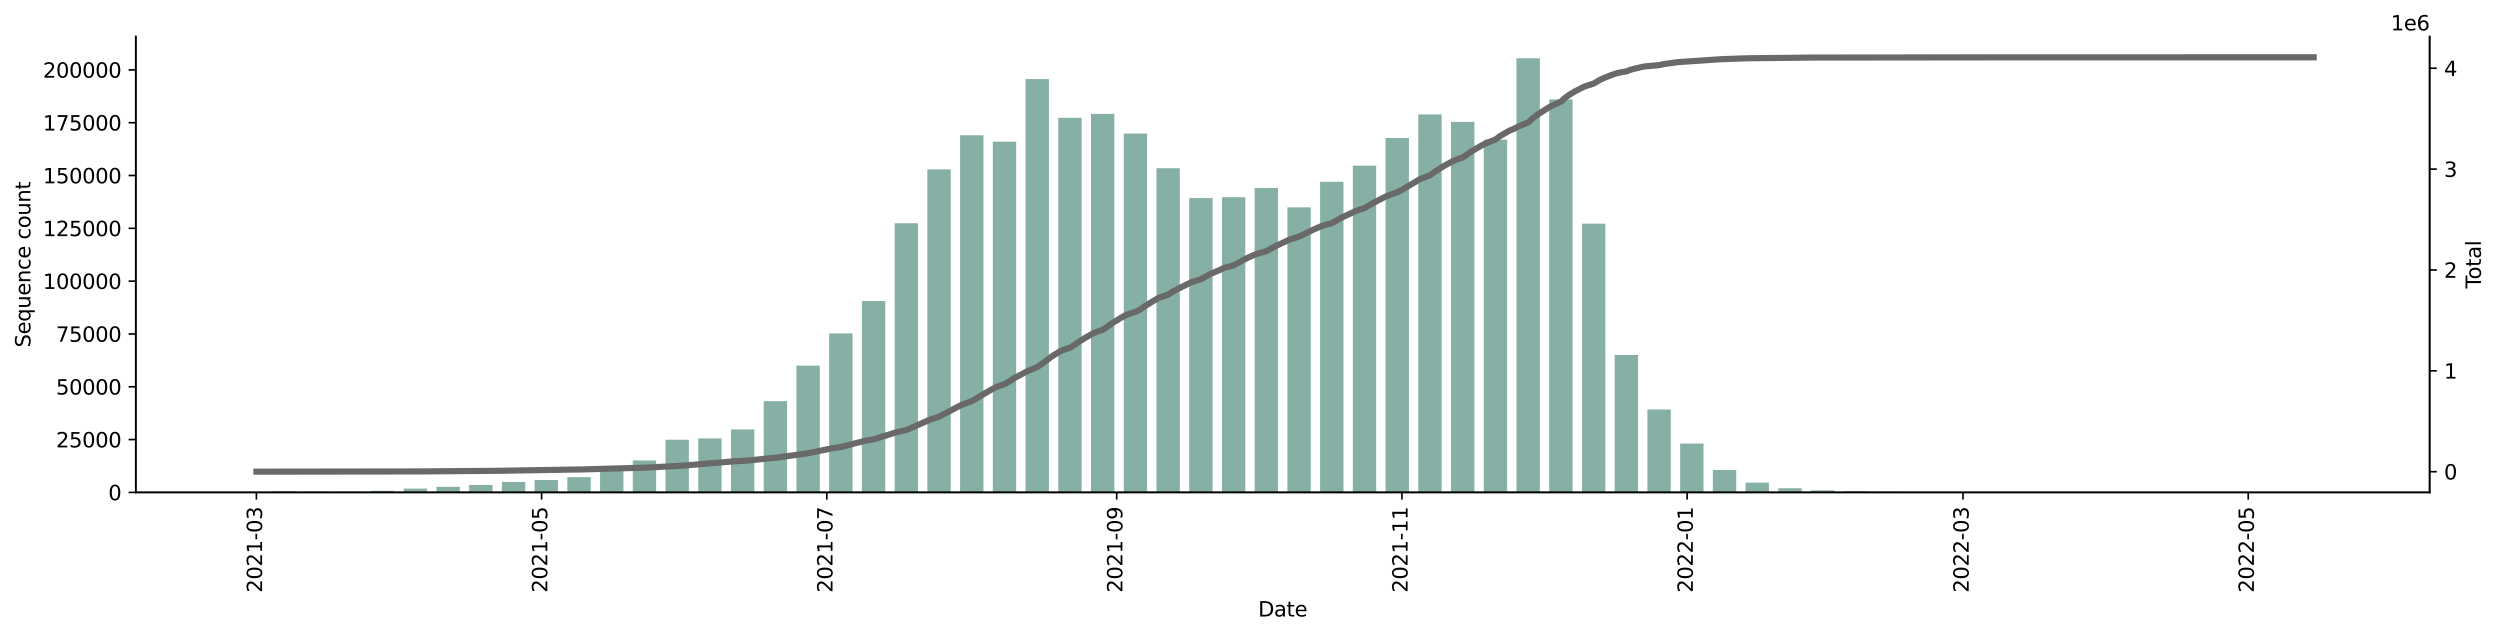 <?xml version="1.0" encoding="utf-8" standalone="no"?>
<!DOCTYPE svg PUBLIC "-//W3C//DTD SVG 1.1//EN"
  "http://www.w3.org/Graphics/SVG/1.1/DTD/svg11.dtd">
<svg xmlns:xlink="http://www.w3.org/1999/xlink" width="1216.294pt" height="309.219pt" viewBox="0 0 1216.294 309.219" xmlns="http://www.w3.org/2000/svg" version="1.1">
 <defs>
  <style type="text/css">*{stroke-linejoin: round; stroke-linecap: butt}</style>
 </defs>
 <g id="figure_1">
  <g id="patch_1">
   <path d="M 0 309.219 
L 1216.294 309.219 
L 1216.294 0 
L 0 0 
z
" style="fill: #ffffff"/>
  </g>
  <g id="axes_1">
   <g id="patch_2">
    <path d="M 66.053 239.558 
L 1182.053 239.558 
L 1182.053 17.798 
L 66.053 17.798 
z
" style="fill: #ffffff"/>
   </g>
   <g id="patch_3">
    <path d="M 116.78 239.558 
L 128.154 239.558 
L 128.154 239.425 
L 116.78 239.425 
z
" clip-path="url(#pe03a4fe465)" style="fill: #86b0a6"/>
   </g>
   <g id="patch_4">
    <path d="M 132.704 239.558 
L 144.078 239.558 
L 144.078 239.026 
L 132.704 239.026 
z
" clip-path="url(#pe03a4fe465)" style="fill: #86b0a6"/>
   </g>
   <g id="patch_5">
    <path d="M 148.627 239.558 
L 160.001 239.558 
L 160.001 239.202 
L 148.627 239.202 
z
" clip-path="url(#pe03a4fe465)" style="fill: #86b0a6"/>
   </g>
   <g id="patch_6">
    <path d="M 164.55 239.558 
L 175.924 239.558 
L 175.924 239.238 
L 164.55 239.238 
z
" clip-path="url(#pe03a4fe465)" style="fill: #86b0a6"/>
   </g>
   <g id="patch_7">
    <path d="M 180.474 239.558 
L 191.848 239.558 
L 191.848 238.771 
L 180.474 238.771 
z
" clip-path="url(#pe03a4fe465)" style="fill: #86b0a6"/>
   </g>
   <g id="patch_8">
    <path d="M 196.397 239.558 
L 207.771 239.558 
L 207.771 237.717 
L 196.397 237.717 
z
" clip-path="url(#pe03a4fe465)" style="fill: #86b0a6"/>
   </g>
   <g id="patch_9">
    <path d="M 212.321 239.558 
L 223.694 239.558 
L 223.694 236.852 
L 212.321 236.852 
z
" clip-path="url(#pe03a4fe465)" style="fill: #86b0a6"/>
   </g>
   <g id="patch_10">
    <path d="M 228.244 239.558 
L 239.618 239.558 
L 239.618 235.931 
L 228.244 235.931 
z
" clip-path="url(#pe03a4fe465)" style="fill: #86b0a6"/>
   </g>
   <g id="patch_11">
    <path d="M 244.167 239.558 
L 255.541 239.558 
L 255.541 234.457 
L 244.167 234.457 
z
" clip-path="url(#pe03a4fe465)" style="fill: #86b0a6"/>
   </g>
   <g id="patch_12">
    <path d="M 260.091 239.558 
L 271.464 239.558 
L 271.464 233.525 
L 260.091 233.525 
z
" clip-path="url(#pe03a4fe465)" style="fill: #86b0a6"/>
   </g>
   <g id="patch_13">
    <path d="M 276.014 239.558 
L 287.388 239.558 
L 287.388 232.12 
L 276.014 232.12 
z
" clip-path="url(#pe03a4fe465)" style="fill: #86b0a6"/>
   </g>
   <g id="patch_14">
    <path d="M 291.937 239.558 
L 303.311 239.558 
L 303.311 228.786 
L 291.937 228.786 
z
" clip-path="url(#pe03a4fe465)" style="fill: #86b0a6"/>
   </g>
   <g id="patch_15">
    <path d="M 307.861 239.558 
L 319.235 239.558 
L 319.235 223.988 
L 307.861 223.988 
z
" clip-path="url(#pe03a4fe465)" style="fill: #86b0a6"/>
   </g>
   <g id="patch_16">
    <path d="M 323.784 239.558 
L 335.158 239.558 
L 335.158 213.931 
L 323.784 213.931 
z
" clip-path="url(#pe03a4fe465)" style="fill: #86b0a6"/>
   </g>
   <g id="patch_17">
    <path d="M 339.707 239.558 
L 351.081 239.558 
L 351.081 213.296 
L 339.707 213.296 
z
" clip-path="url(#pe03a4fe465)" style="fill: #86b0a6"/>
   </g>
   <g id="patch_18">
    <path d="M 355.631 239.558 
L 367.005 239.558 
L 367.005 208.938 
L 355.631 208.938 
z
" clip-path="url(#pe03a4fe465)" style="fill: #86b0a6"/>
   </g>
   <g id="patch_19">
    <path d="M 371.554 239.558 
L 382.928 239.558 
L 382.928 195.15 
L 371.554 195.15 
z
" clip-path="url(#pe03a4fe465)" style="fill: #86b0a6"/>
   </g>
   <g id="patch_20">
    <path d="M 387.478 239.558 
L 398.851 239.558 
L 398.851 177.897 
L 387.478 177.897 
z
" clip-path="url(#pe03a4fe465)" style="fill: #86b0a6"/>
   </g>
   <g id="patch_21">
    <path d="M 403.401 239.558 
L 414.775 239.558 
L 414.775 162.204 
L 403.401 162.204 
z
" clip-path="url(#pe03a4fe465)" style="fill: #86b0a6"/>
   </g>
   <g id="patch_22">
    <path d="M 419.324 239.558 
L 430.698 239.558 
L 430.698 146.483 
L 419.324 146.483 
z
" clip-path="url(#pe03a4fe465)" style="fill: #86b0a6"/>
   </g>
   <g id="patch_23">
    <path d="M 435.248 239.558 
L 446.621 239.558 
L 446.621 108.613 
L 435.248 108.613 
z
" clip-path="url(#pe03a4fe465)" style="fill: #86b0a6"/>
   </g>
   <g id="patch_24">
    <path d="M 451.171 239.558 
L 462.545 239.558 
L 462.545 82.418 
L 451.171 82.418 
z
" clip-path="url(#pe03a4fe465)" style="fill: #86b0a6"/>
   </g>
   <g id="patch_25">
    <path d="M 467.094 239.558 
L 478.468 239.558 
L 478.468 65.814 
L 467.094 65.814 
z
" clip-path="url(#pe03a4fe465)" style="fill: #86b0a6"/>
   </g>
   <g id="patch_26">
    <path d="M 483.018 239.558 
L 494.391 239.558 
L 494.391 68.938 
L 483.018 68.938 
z
" clip-path="url(#pe03a4fe465)" style="fill: #86b0a6"/>
   </g>
   <g id="patch_27">
    <path d="M 498.941 239.558 
L 510.315 239.558 
L 510.315 38.48 
L 498.941 38.48 
z
" clip-path="url(#pe03a4fe465)" style="fill: #86b0a6"/>
   </g>
   <g id="patch_28">
    <path d="M 514.864 239.558 
L 526.238 239.558 
L 526.238 57.302 
L 514.864 57.302 
z
" clip-path="url(#pe03a4fe465)" style="fill: #86b0a6"/>
   </g>
   <g id="patch_29">
    <path d="M 530.788 239.558 
L 542.162 239.558 
L 542.162 55.389 
L 530.788 55.389 
z
" clip-path="url(#pe03a4fe465)" style="fill: #86b0a6"/>
   </g>
   <g id="patch_30">
    <path d="M 546.711 239.558 
L 558.085 239.558 
L 558.085 64.953 
L 546.711 64.953 
z
" clip-path="url(#pe03a4fe465)" style="fill: #86b0a6"/>
   </g>
   <g id="patch_31">
    <path d="M 562.634 239.558 
L 574.008 239.558 
L 574.008 81.823 
L 562.634 81.823 
z
" clip-path="url(#pe03a4fe465)" style="fill: #86b0a6"/>
   </g>
   <g id="patch_32">
    <path d="M 578.558 239.558 
L 589.932 239.558 
L 589.932 96.366 
L 578.558 96.366 
z
" clip-path="url(#pe03a4fe465)" style="fill: #86b0a6"/>
   </g>
   <g id="patch_33">
    <path d="M 594.481 239.558 
L 605.855 239.558 
L 605.855 95.943 
L 594.481 95.943 
z
" clip-path="url(#pe03a4fe465)" style="fill: #86b0a6"/>
   </g>
   <g id="patch_34">
    <path d="M 610.405 239.558 
L 621.778 239.558 
L 621.778 91.453 
L 610.405 91.453 
z
" clip-path="url(#pe03a4fe465)" style="fill: #86b0a6"/>
   </g>
   <g id="patch_35">
    <path d="M 626.328 239.558 
L 637.702 239.558 
L 637.702 100.869 
L 626.328 100.869 
z
" clip-path="url(#pe03a4fe465)" style="fill: #86b0a6"/>
   </g>
   <g id="patch_36">
    <path d="M 642.251 239.558 
L 653.625 239.558 
L 653.625 88.45 
L 642.251 88.45 
z
" clip-path="url(#pe03a4fe465)" style="fill: #86b0a6"/>
   </g>
   <g id="patch_37">
    <path d="M 658.175 239.558 
L 669.548 239.558 
L 669.548 80.612 
L 658.175 80.612 
z
" clip-path="url(#pe03a4fe465)" style="fill: #86b0a6"/>
   </g>
   <g id="patch_38">
    <path d="M 674.098 239.558 
L 685.472 239.558 
L 685.472 67.126 
L 674.098 67.126 
z
" clip-path="url(#pe03a4fe465)" style="fill: #86b0a6"/>
   </g>
   <g id="patch_39">
    <path d="M 690.021 239.558 
L 701.395 239.558 
L 701.395 55.656 
L 690.021 55.656 
z
" clip-path="url(#pe03a4fe465)" style="fill: #86b0a6"/>
   </g>
   <g id="patch_40">
    <path d="M 705.945 239.558 
L 717.319 239.558 
L 717.319 59.298 
L 705.945 59.298 
z
" clip-path="url(#pe03a4fe465)" style="fill: #86b0a6"/>
   </g>
   <g id="patch_41">
    <path d="M 721.868 239.558 
L 733.242 239.558 
L 733.242 67.933 
L 721.868 67.933 
z
" clip-path="url(#pe03a4fe465)" style="fill: #86b0a6"/>
   </g>
   <g id="patch_42">
    <path d="M 737.791 239.558 
L 749.165 239.558 
L 749.165 28.358 
L 737.791 28.358 
z
" clip-path="url(#pe03a4fe465)" style="fill: #86b0a6"/>
   </g>
   <g id="patch_43">
    <path d="M 753.715 239.558 
L 765.089 239.558 
L 765.089 48.397 
L 753.715 48.397 
z
" clip-path="url(#pe03a4fe465)" style="fill: #86b0a6"/>
   </g>
   <g id="patch_44">
    <path d="M 769.638 239.558 
L 781.012 239.558 
L 781.012 108.805 
L 769.638 108.805 
z
" clip-path="url(#pe03a4fe465)" style="fill: #86b0a6"/>
   </g>
   <g id="patch_45">
    <path d="M 785.561 239.558 
L 796.935 239.558 
L 796.935 172.682 
L 785.561 172.682 
z
" clip-path="url(#pe03a4fe465)" style="fill: #86b0a6"/>
   </g>
   <g id="patch_46">
    <path d="M 801.485 239.558 
L 812.859 239.558 
L 812.859 199.197 
L 801.485 199.197 
z
" clip-path="url(#pe03a4fe465)" style="fill: #86b0a6"/>
   </g>
   <g id="patch_47">
    <path d="M 817.408 239.558 
L 828.782 239.558 
L 828.782 215.779 
L 817.408 215.779 
z
" clip-path="url(#pe03a4fe465)" style="fill: #86b0a6"/>
   </g>
   <g id="patch_48">
    <path d="M 833.332 239.558 
L 844.705 239.558 
L 844.705 228.628 
L 833.332 228.628 
z
" clip-path="url(#pe03a4fe465)" style="fill: #86b0a6"/>
   </g>
   <g id="patch_49">
    <path d="M 849.255 239.558 
L 860.629 239.558 
L 860.629 234.842 
L 849.255 234.842 
z
" clip-path="url(#pe03a4fe465)" style="fill: #86b0a6"/>
   </g>
   <g id="patch_50">
    <path d="M 865.178 239.558 
L 876.552 239.558 
L 876.552 237.528 
L 865.178 237.528 
z
" clip-path="url(#pe03a4fe465)" style="fill: #86b0a6"/>
   </g>
   <g id="patch_51">
    <path d="M 881.102 239.558 
L 892.475 239.558 
L 892.475 238.596 
L 881.102 238.596 
z
" clip-path="url(#pe03a4fe465)" style="fill: #86b0a6"/>
   </g>
   <g id="patch_52">
    <path d="M 897.025 239.558 
L 908.399 239.558 
L 908.399 239.009 
L 897.025 239.009 
z
" clip-path="url(#pe03a4fe465)" style="fill: #86b0a6"/>
   </g>
   <g id="patch_53">
    <path d="M 912.948 239.558 
L 924.322 239.558 
L 924.322 239.259 
L 912.948 239.259 
z
" clip-path="url(#pe03a4fe465)" style="fill: #86b0a6"/>
   </g>
   <g id="patch_54">
    <path d="M 928.872 239.558 
L 940.246 239.558 
L 940.246 239.368 
L 928.872 239.368 
z
" clip-path="url(#pe03a4fe465)" style="fill: #86b0a6"/>
   </g>
   <g id="patch_55">
    <path d="M 944.795 239.558 
L 956.169 239.558 
L 956.169 239.453 
L 944.795 239.453 
z
" clip-path="url(#pe03a4fe465)" style="fill: #86b0a6"/>
   </g>
   <g id="patch_56">
    <path d="M 960.718 239.558 
L 972.092 239.558 
L 972.092 239.457 
L 960.718 239.457 
z
" clip-path="url(#pe03a4fe465)" style="fill: #86b0a6"/>
   </g>
   <g id="patch_57">
    <path d="M 976.642 239.558 
L 988.016 239.558 
L 988.016 239.46 
L 976.642 239.46 
z
" clip-path="url(#pe03a4fe465)" style="fill: #86b0a6"/>
   </g>
   <g id="patch_58">
    <path d="M 992.565 239.558 
L 1003.939 239.558 
L 1003.939 239.483 
L 992.565 239.483 
z
" clip-path="url(#pe03a4fe465)" style="fill: #86b0a6"/>
   </g>
   <g id="patch_59">
    <path d="M 1008.489 239.558 
L 1019.862 239.558 
L 1019.862 239.527 
L 1008.489 239.527 
z
" clip-path="url(#pe03a4fe465)" style="fill: #86b0a6"/>
   </g>
   <g id="patch_60">
    <path d="M 1024.412 239.558 
L 1035.786 239.558 
L 1035.786 239.538 
L 1024.412 239.538 
z
" clip-path="url(#pe03a4fe465)" style="fill: #86b0a6"/>
   </g>
   <g id="patch_61">
    <path d="M 1040.335 239.558 
L 1051.709 239.558 
L 1051.709 239.54 
L 1040.335 239.54 
z
" clip-path="url(#pe03a4fe465)" style="fill: #86b0a6"/>
   </g>
   <g id="patch_62">
    <path d="M 1056.259 239.558 
L 1067.632 239.558 
L 1067.632 239.545 
L 1056.259 239.545 
z
" clip-path="url(#pe03a4fe465)" style="fill: #86b0a6"/>
   </g>
   <g id="patch_63">
    <path d="M 1072.182 239.558 
L 1083.556 239.558 
L 1083.556 239.546 
L 1072.182 239.546 
z
" clip-path="url(#pe03a4fe465)" style="fill: #86b0a6"/>
   </g>
   <g id="patch_64">
    <path d="M 1088.105 239.558 
L 1099.479 239.558 
L 1099.479 239.556 
L 1088.105 239.556 
z
" clip-path="url(#pe03a4fe465)" style="fill: #86b0a6"/>
   </g>
   <g id="patch_65">
    <path d="M 1104.029 239.558 
L 1115.402 239.558 
L 1115.402 239.557 
L 1104.029 239.557 
z
" clip-path="url(#pe03a4fe465)" style="fill: #86b0a6"/>
   </g>
   <g id="patch_66">
    <path d="M 1119.952 239.558 
L 1131.326 239.558 
L 1131.326 239.557 
L 1119.952 239.557 
z
" clip-path="url(#pe03a4fe465)" style="fill: #86b0a6"/>
   </g>
   <g id="matplotlib.axis_1">
    <g id="xtick_1">
     <g id="line2d_1">
      <defs>
       <path id="mda84214c92" d="M 0 0 
L 0 3.5 
" style="stroke: #000000; stroke-width: 0.8"/>
      </defs>
      <g>
       <use xlink:href="#mda84214c92" x="124.742" y="239.558" style="stroke: #000000; stroke-width: 0.8"/>
      </g>
     </g>
     <g id="text_1">
      <!-- 2021-03 -->
      <g transform="translate(127.501 288.341)rotate(-90)scale(0.1 -0.1)">
       <defs>
        <path id="DejaVuSans-32" d="M 1228 531 
L 3431 531 
L 3431 0 
L 469 0 
L 469 531 
Q 828 903 1448 1529 
Q 2069 2156 2228 2338 
Q 2531 2678 2651 2914 
Q 2772 3150 2772 3378 
Q 2772 3750 2511 3984 
Q 2250 4219 1831 4219 
Q 1534 4219 1204 4116 
Q 875 4013 500 3803 
L 500 4441 
Q 881 4594 1212 4672 
Q 1544 4750 1819 4750 
Q 2544 4750 2975 4387 
Q 3406 4025 3406 3419 
Q 3406 3131 3298 2873 
Q 3191 2616 2906 2266 
Q 2828 2175 2409 1742 
Q 1991 1309 1228 531 
z
" transform="scale(0.016)"/>
        <path id="DejaVuSans-30" d="M 2034 4250 
Q 1547 4250 1301 3770 
Q 1056 3291 1056 2328 
Q 1056 1369 1301 889 
Q 1547 409 2034 409 
Q 2525 409 2770 889 
Q 3016 1369 3016 2328 
Q 3016 3291 2770 3770 
Q 2525 4250 2034 4250 
z
M 2034 4750 
Q 2819 4750 3233 4129 
Q 3647 3509 3647 2328 
Q 3647 1150 3233 529 
Q 2819 -91 2034 -91 
Q 1250 -91 836 529 
Q 422 1150 422 2328 
Q 422 3509 836 4129 
Q 1250 4750 2034 4750 
z
" transform="scale(0.016)"/>
        <path id="DejaVuSans-31" d="M 794 531 
L 1825 531 
L 1825 4091 
L 703 3866 
L 703 4441 
L 1819 4666 
L 2450 4666 
L 2450 531 
L 3481 531 
L 3481 0 
L 794 0 
L 794 531 
z
" transform="scale(0.016)"/>
        <path id="DejaVuSans-2d" d="M 313 2009 
L 1997 2009 
L 1997 1497 
L 313 1497 
L 313 2009 
z
" transform="scale(0.016)"/>
        <path id="DejaVuSans-33" d="M 2597 2516 
Q 3050 2419 3304 2112 
Q 3559 1806 3559 1356 
Q 3559 666 3084 287 
Q 2609 -91 1734 -91 
Q 1441 -91 1130 -33 
Q 819 25 488 141 
L 488 750 
Q 750 597 1062 519 
Q 1375 441 1716 441 
Q 2309 441 2620 675 
Q 2931 909 2931 1356 
Q 2931 1769 2642 2001 
Q 2353 2234 1838 2234 
L 1294 2234 
L 1294 2753 
L 1863 2753 
Q 2328 2753 2575 2939 
Q 2822 3125 2822 3475 
Q 2822 3834 2567 4026 
Q 2313 4219 1838 4219 
Q 1578 4219 1281 4162 
Q 984 4106 628 3988 
L 628 4550 
Q 988 4650 1302 4700 
Q 1616 4750 1894 4750 
Q 2613 4750 3031 4423 
Q 3450 4097 3450 3541 
Q 3450 3153 3228 2886 
Q 3006 2619 2597 2516 
z
" transform="scale(0.016)"/>
       </defs>
       <use xlink:href="#DejaVuSans-32"/>
       <use xlink:href="#DejaVuSans-30" x="63.623"/>
       <use xlink:href="#DejaVuSans-32" x="127.246"/>
       <use xlink:href="#DejaVuSans-31" x="190.869"/>
       <use xlink:href="#DejaVuSans-2d" x="254.492"/>
       <use xlink:href="#DejaVuSans-30" x="290.576"/>
       <use xlink:href="#DejaVuSans-33" x="354.199"/>
      </g>
     </g>
    </g>
    <g id="xtick_2">
     <g id="line2d_2">
      <g>
       <use xlink:href="#mda84214c92" x="263.503" y="239.558" style="stroke: #000000; stroke-width: 0.8"/>
      </g>
     </g>
     <g id="text_2">
      <!-- 2021-05 -->
      <g transform="translate(266.262 288.341)rotate(-90)scale(0.1 -0.1)">
       <defs>
        <path id="DejaVuSans-35" d="M 691 4666 
L 3169 4666 
L 3169 4134 
L 1269 4134 
L 1269 2991 
Q 1406 3038 1543 3061 
Q 1681 3084 1819 3084 
Q 2600 3084 3056 2656 
Q 3513 2228 3513 1497 
Q 3513 744 3044 326 
Q 2575 -91 1722 -91 
Q 1428 -91 1123 -41 
Q 819 9 494 109 
L 494 744 
Q 775 591 1075 516 
Q 1375 441 1709 441 
Q 2250 441 2565 725 
Q 2881 1009 2881 1497 
Q 2881 1984 2565 2268 
Q 2250 2553 1709 2553 
Q 1456 2553 1204 2497 
Q 953 2441 691 2322 
L 691 4666 
z
" transform="scale(0.016)"/>
       </defs>
       <use xlink:href="#DejaVuSans-32"/>
       <use xlink:href="#DejaVuSans-30" x="63.623"/>
       <use xlink:href="#DejaVuSans-32" x="127.246"/>
       <use xlink:href="#DejaVuSans-31" x="190.869"/>
       <use xlink:href="#DejaVuSans-2d" x="254.492"/>
       <use xlink:href="#DejaVuSans-30" x="290.576"/>
       <use xlink:href="#DejaVuSans-35" x="354.199"/>
      </g>
     </g>
    </g>
    <g id="xtick_3">
     <g id="line2d_3">
      <g>
       <use xlink:href="#mda84214c92" x="402.263" y="239.558" style="stroke: #000000; stroke-width: 0.8"/>
      </g>
     </g>
     <g id="text_3">
      <!-- 2021-07 -->
      <g transform="translate(405.023 288.341)rotate(-90)scale(0.1 -0.1)">
       <defs>
        <path id="DejaVuSans-37" d="M 525 4666 
L 3525 4666 
L 3525 4397 
L 1831 0 
L 1172 0 
L 2766 4134 
L 525 4134 
L 525 4666 
z
" transform="scale(0.016)"/>
       </defs>
       <use xlink:href="#DejaVuSans-32"/>
       <use xlink:href="#DejaVuSans-30" x="63.623"/>
       <use xlink:href="#DejaVuSans-32" x="127.246"/>
       <use xlink:href="#DejaVuSans-31" x="190.869"/>
       <use xlink:href="#DejaVuSans-2d" x="254.492"/>
       <use xlink:href="#DejaVuSans-30" x="290.576"/>
       <use xlink:href="#DejaVuSans-37" x="354.199"/>
      </g>
     </g>
    </g>
    <g id="xtick_4">
     <g id="line2d_4">
      <g>
       <use xlink:href="#mda84214c92" x="543.299" y="239.558" style="stroke: #000000; stroke-width: 0.8"/>
      </g>
     </g>
     <g id="text_4">
      <!-- 2021-09 -->
      <g transform="translate(546.058 288.341)rotate(-90)scale(0.1 -0.1)">
       <defs>
        <path id="DejaVuSans-39" d="M 703 97 
L 703 672 
Q 941 559 1184 500 
Q 1428 441 1663 441 
Q 2288 441 2617 861 
Q 2947 1281 2994 2138 
Q 2813 1869 2534 1725 
Q 2256 1581 1919 1581 
Q 1219 1581 811 2004 
Q 403 2428 403 3163 
Q 403 3881 828 4315 
Q 1253 4750 1959 4750 
Q 2769 4750 3195 4129 
Q 3622 3509 3622 2328 
Q 3622 1225 3098 567 
Q 2575 -91 1691 -91 
Q 1453 -91 1209 -44 
Q 966 3 703 97 
z
M 1959 2075 
Q 2384 2075 2632 2365 
Q 2881 2656 2881 3163 
Q 2881 3666 2632 3958 
Q 2384 4250 1959 4250 
Q 1534 4250 1286 3958 
Q 1038 3666 1038 3163 
Q 1038 2656 1286 2365 
Q 1534 2075 1959 2075 
z
" transform="scale(0.016)"/>
       </defs>
       <use xlink:href="#DejaVuSans-32"/>
       <use xlink:href="#DejaVuSans-30" x="63.623"/>
       <use xlink:href="#DejaVuSans-32" x="127.246"/>
       <use xlink:href="#DejaVuSans-31" x="190.869"/>
       <use xlink:href="#DejaVuSans-2d" x="254.492"/>
       <use xlink:href="#DejaVuSans-30" x="290.576"/>
       <use xlink:href="#DejaVuSans-39" x="354.199"/>
      </g>
     </g>
    </g>
    <g id="xtick_5">
     <g id="line2d_5">
      <g>
       <use xlink:href="#mda84214c92" x="682.06" y="239.558" style="stroke: #000000; stroke-width: 0.8"/>
      </g>
     </g>
     <g id="text_5">
      <!-- 2021-11 -->
      <g transform="translate(684.819 288.341)rotate(-90)scale(0.1 -0.1)">
       <use xlink:href="#DejaVuSans-32"/>
       <use xlink:href="#DejaVuSans-30" x="63.623"/>
       <use xlink:href="#DejaVuSans-32" x="127.246"/>
       <use xlink:href="#DejaVuSans-31" x="190.869"/>
       <use xlink:href="#DejaVuSans-2d" x="254.492"/>
       <use xlink:href="#DejaVuSans-31" x="290.576"/>
       <use xlink:href="#DejaVuSans-31" x="354.199"/>
      </g>
     </g>
    </g>
    <g id="xtick_6">
     <g id="line2d_6">
      <g>
       <use xlink:href="#mda84214c92" x="820.82" y="239.558" style="stroke: #000000; stroke-width: 0.8"/>
      </g>
     </g>
     <g id="text_6">
      <!-- 2022-01 -->
      <g transform="translate(823.58 288.341)rotate(-90)scale(0.1 -0.1)">
       <use xlink:href="#DejaVuSans-32"/>
       <use xlink:href="#DejaVuSans-30" x="63.623"/>
       <use xlink:href="#DejaVuSans-32" x="127.246"/>
       <use xlink:href="#DejaVuSans-32" x="190.869"/>
       <use xlink:href="#DejaVuSans-2d" x="254.492"/>
       <use xlink:href="#DejaVuSans-30" x="290.576"/>
       <use xlink:href="#DejaVuSans-31" x="354.199"/>
      </g>
     </g>
    </g>
    <g id="xtick_7">
     <g id="line2d_7">
      <g>
       <use xlink:href="#mda84214c92" x="955.032" y="239.558" style="stroke: #000000; stroke-width: 0.8"/>
      </g>
     </g>
     <g id="text_7">
      <!-- 2022-03 -->
      <g transform="translate(957.791 288.341)rotate(-90)scale(0.1 -0.1)">
       <use xlink:href="#DejaVuSans-32"/>
       <use xlink:href="#DejaVuSans-30" x="63.623"/>
       <use xlink:href="#DejaVuSans-32" x="127.246"/>
       <use xlink:href="#DejaVuSans-32" x="190.869"/>
       <use xlink:href="#DejaVuSans-2d" x="254.492"/>
       <use xlink:href="#DejaVuSans-30" x="290.576"/>
       <use xlink:href="#DejaVuSans-33" x="354.199"/>
      </g>
     </g>
    </g>
    <g id="xtick_8">
     <g id="line2d_8">
      <g>
       <use xlink:href="#mda84214c92" x="1093.792" y="239.558" style="stroke: #000000; stroke-width: 0.8"/>
      </g>
     </g>
     <g id="text_8">
      <!-- 2022-05 -->
      <g transform="translate(1096.552 288.341)rotate(-90)scale(0.1 -0.1)">
       <use xlink:href="#DejaVuSans-32"/>
       <use xlink:href="#DejaVuSans-30" x="63.623"/>
       <use xlink:href="#DejaVuSans-32" x="127.246"/>
       <use xlink:href="#DejaVuSans-32" x="190.869"/>
       <use xlink:href="#DejaVuSans-2d" x="254.492"/>
       <use xlink:href="#DejaVuSans-30" x="290.576"/>
       <use xlink:href="#DejaVuSans-35" x="354.199"/>
      </g>
     </g>
    </g>
    <g id="text_9">
     <!-- Date -->
     <g transform="translate(612.102 299.94)scale(0.1 -0.1)">
      <defs>
       <path id="DejaVuSans-44" d="M 1259 4147 
L 1259 519 
L 2022 519 
Q 2988 519 3436 956 
Q 3884 1394 3884 2338 
Q 3884 3275 3436 3711 
Q 2988 4147 2022 4147 
L 1259 4147 
z
M 628 4666 
L 1925 4666 
Q 3281 4666 3915 4102 
Q 4550 3538 4550 2338 
Q 4550 1131 3912 565 
Q 3275 0 1925 0 
L 628 0 
L 628 4666 
z
" transform="scale(0.016)"/>
       <path id="DejaVuSans-61" d="M 2194 1759 
Q 1497 1759 1228 1600 
Q 959 1441 959 1056 
Q 959 750 1161 570 
Q 1363 391 1709 391 
Q 2188 391 2477 730 
Q 2766 1069 2766 1631 
L 2766 1759 
L 2194 1759 
z
M 3341 1997 
L 3341 0 
L 2766 0 
L 2766 531 
Q 2569 213 2275 61 
Q 1981 -91 1556 -91 
Q 1019 -91 701 211 
Q 384 513 384 1019 
Q 384 1609 779 1909 
Q 1175 2209 1959 2209 
L 2766 2209 
L 2766 2266 
Q 2766 2663 2505 2880 
Q 2244 3097 1772 3097 
Q 1472 3097 1187 3025 
Q 903 2953 641 2809 
L 641 3341 
Q 956 3463 1253 3523 
Q 1550 3584 1831 3584 
Q 2591 3584 2966 3190 
Q 3341 2797 3341 1997 
z
" transform="scale(0.016)"/>
       <path id="DejaVuSans-74" d="M 1172 4494 
L 1172 3500 
L 2356 3500 
L 2356 3053 
L 1172 3053 
L 1172 1153 
Q 1172 725 1289 603 
Q 1406 481 1766 481 
L 2356 481 
L 2356 0 
L 1766 0 
Q 1100 0 847 248 
Q 594 497 594 1153 
L 594 3053 
L 172 3053 
L 172 3500 
L 594 3500 
L 594 4494 
L 1172 4494 
z
" transform="scale(0.016)"/>
       <path id="DejaVuSans-65" d="M 3597 1894 
L 3597 1613 
L 953 1613 
Q 991 1019 1311 708 
Q 1631 397 2203 397 
Q 2534 397 2845 478 
Q 3156 559 3463 722 
L 3463 178 
Q 3153 47 2828 -22 
Q 2503 -91 2169 -91 
Q 1331 -91 842 396 
Q 353 884 353 1716 
Q 353 2575 817 3079 
Q 1281 3584 2069 3584 
Q 2775 3584 3186 3129 
Q 3597 2675 3597 1894 
z
M 3022 2063 
Q 3016 2534 2758 2815 
Q 2500 3097 2075 3097 
Q 1594 3097 1305 2825 
Q 1016 2553 972 2059 
L 3022 2063 
z
" transform="scale(0.016)"/>
      </defs>
      <use xlink:href="#DejaVuSans-44"/>
      <use xlink:href="#DejaVuSans-61" x="77.002"/>
      <use xlink:href="#DejaVuSans-74" x="138.281"/>
      <use xlink:href="#DejaVuSans-65" x="177.49"/>
     </g>
    </g>
   </g>
   <g id="matplotlib.axis_2">
    <g id="ytick_1">
     <g id="line2d_9">
      <defs>
       <path id="maf9c75aa0d" d="M 0 0 
L -3.5 0 
" style="stroke: #000000; stroke-width: 0.8"/>
      </defs>
      <g>
       <use xlink:href="#maf9c75aa0d" x="66.053" y="239.558" style="stroke: #000000; stroke-width: 0.8"/>
      </g>
     </g>
     <g id="text_10">
      <!-- 0 -->
      <g transform="translate(52.691 243.358)scale(0.1 -0.1)">
       <use xlink:href="#DejaVuSans-30"/>
      </g>
     </g>
    </g>
    <g id="ytick_2">
     <g id="line2d_10">
      <g>
       <use xlink:href="#maf9c75aa0d" x="66.053" y="213.864" style="stroke: #000000; stroke-width: 0.8"/>
      </g>
     </g>
     <g id="text_11">
      <!-- 25000 -->
      <g transform="translate(27.241 217.663)scale(0.1 -0.1)">
       <use xlink:href="#DejaVuSans-32"/>
       <use xlink:href="#DejaVuSans-35" x="63.623"/>
       <use xlink:href="#DejaVuSans-30" x="127.246"/>
       <use xlink:href="#DejaVuSans-30" x="190.869"/>
       <use xlink:href="#DejaVuSans-30" x="254.492"/>
      </g>
     </g>
    </g>
    <g id="ytick_3">
     <g id="line2d_11">
      <g>
       <use xlink:href="#maf9c75aa0d" x="66.053" y="188.169" style="stroke: #000000; stroke-width: 0.8"/>
      </g>
     </g>
     <g id="text_12">
      <!-- 50000 -->
      <g transform="translate(27.241 191.968)scale(0.1 -0.1)">
       <use xlink:href="#DejaVuSans-35"/>
       <use xlink:href="#DejaVuSans-30" x="63.623"/>
       <use xlink:href="#DejaVuSans-30" x="127.246"/>
       <use xlink:href="#DejaVuSans-30" x="190.869"/>
       <use xlink:href="#DejaVuSans-30" x="254.492"/>
      </g>
     </g>
    </g>
    <g id="ytick_4">
     <g id="line2d_12">
      <g>
       <use xlink:href="#maf9c75aa0d" x="66.053" y="162.474" style="stroke: #000000; stroke-width: 0.8"/>
      </g>
     </g>
     <g id="text_13">
      <!-- 75000 -->
      <g transform="translate(27.241 166.274)scale(0.1 -0.1)">
       <use xlink:href="#DejaVuSans-37"/>
       <use xlink:href="#DejaVuSans-35" x="63.623"/>
       <use xlink:href="#DejaVuSans-30" x="127.246"/>
       <use xlink:href="#DejaVuSans-30" x="190.869"/>
       <use xlink:href="#DejaVuSans-30" x="254.492"/>
      </g>
     </g>
    </g>
    <g id="ytick_5">
     <g id="line2d_13">
      <g>
       <use xlink:href="#maf9c75aa0d" x="66.053" y="136.78" style="stroke: #000000; stroke-width: 0.8"/>
      </g>
     </g>
     <g id="text_14">
      <!-- 100000 -->
      <g transform="translate(20.878 140.579)scale(0.1 -0.1)">
       <use xlink:href="#DejaVuSans-31"/>
       <use xlink:href="#DejaVuSans-30" x="63.623"/>
       <use xlink:href="#DejaVuSans-30" x="127.246"/>
       <use xlink:href="#DejaVuSans-30" x="190.869"/>
       <use xlink:href="#DejaVuSans-30" x="254.492"/>
       <use xlink:href="#DejaVuSans-30" x="318.115"/>
      </g>
     </g>
    </g>
    <g id="ytick_6">
     <g id="line2d_14">
      <g>
       <use xlink:href="#maf9c75aa0d" x="66.053" y="111.085" style="stroke: #000000; stroke-width: 0.8"/>
      </g>
     </g>
     <g id="text_15">
      <!-- 125000 -->
      <g transform="translate(20.878 114.884)scale(0.1 -0.1)">
       <use xlink:href="#DejaVuSans-31"/>
       <use xlink:href="#DejaVuSans-32" x="63.623"/>
       <use xlink:href="#DejaVuSans-35" x="127.246"/>
       <use xlink:href="#DejaVuSans-30" x="190.869"/>
       <use xlink:href="#DejaVuSans-30" x="254.492"/>
       <use xlink:href="#DejaVuSans-30" x="318.115"/>
      </g>
     </g>
    </g>
    <g id="ytick_7">
     <g id="line2d_15">
      <g>
       <use xlink:href="#maf9c75aa0d" x="66.053" y="85.39" style="stroke: #000000; stroke-width: 0.8"/>
      </g>
     </g>
     <g id="text_16">
      <!-- 150000 -->
      <g transform="translate(20.878 89.19)scale(0.1 -0.1)">
       <use xlink:href="#DejaVuSans-31"/>
       <use xlink:href="#DejaVuSans-35" x="63.623"/>
       <use xlink:href="#DejaVuSans-30" x="127.246"/>
       <use xlink:href="#DejaVuSans-30" x="190.869"/>
       <use xlink:href="#DejaVuSans-30" x="254.492"/>
       <use xlink:href="#DejaVuSans-30" x="318.115"/>
      </g>
     </g>
    </g>
    <g id="ytick_8">
     <g id="line2d_16">
      <g>
       <use xlink:href="#maf9c75aa0d" x="66.053" y="59.696" style="stroke: #000000; stroke-width: 0.8"/>
      </g>
     </g>
     <g id="text_17">
      <!-- 175000 -->
      <g transform="translate(20.878 63.495)scale(0.1 -0.1)">
       <use xlink:href="#DejaVuSans-31"/>
       <use xlink:href="#DejaVuSans-37" x="63.623"/>
       <use xlink:href="#DejaVuSans-35" x="127.246"/>
       <use xlink:href="#DejaVuSans-30" x="190.869"/>
       <use xlink:href="#DejaVuSans-30" x="254.492"/>
       <use xlink:href="#DejaVuSans-30" x="318.115"/>
      </g>
     </g>
    </g>
    <g id="ytick_9">
     <g id="line2d_17">
      <g>
       <use xlink:href="#maf9c75aa0d" x="66.053" y="34.001" style="stroke: #000000; stroke-width: 0.8"/>
      </g>
     </g>
     <g id="text_18">
      <!-- 200000 -->
      <g transform="translate(20.878 37.8)scale(0.1 -0.1)">
       <use xlink:href="#DejaVuSans-32"/>
       <use xlink:href="#DejaVuSans-30" x="63.623"/>
       <use xlink:href="#DejaVuSans-30" x="127.246"/>
       <use xlink:href="#DejaVuSans-30" x="190.869"/>
       <use xlink:href="#DejaVuSans-30" x="254.492"/>
       <use xlink:href="#DejaVuSans-30" x="318.115"/>
      </g>
     </g>
    </g>
    <g id="text_19">
     <!-- Sequence count -->
     <g transform="translate(14.798 169.039)rotate(-90)scale(0.1 -0.1)">
      <defs>
       <path id="DejaVuSans-53" d="M 3425 4513 
L 3425 3897 
Q 3066 4069 2747 4153 
Q 2428 4238 2131 4238 
Q 1616 4238 1336 4038 
Q 1056 3838 1056 3469 
Q 1056 3159 1242 3001 
Q 1428 2844 1947 2747 
L 2328 2669 
Q 3034 2534 3370 2195 
Q 3706 1856 3706 1288 
Q 3706 609 3251 259 
Q 2797 -91 1919 -91 
Q 1588 -91 1214 -16 
Q 841 59 441 206 
L 441 856 
Q 825 641 1194 531 
Q 1563 422 1919 422 
Q 2459 422 2753 634 
Q 3047 847 3047 1241 
Q 3047 1584 2836 1778 
Q 2625 1972 2144 2069 
L 1759 2144 
Q 1053 2284 737 2584 
Q 422 2884 422 3419 
Q 422 4038 858 4394 
Q 1294 4750 2059 4750 
Q 2388 4750 2728 4690 
Q 3069 4631 3425 4513 
z
" transform="scale(0.016)"/>
       <path id="DejaVuSans-71" d="M 947 1747 
Q 947 1113 1208 752 
Q 1469 391 1925 391 
Q 2381 391 2643 752 
Q 2906 1113 2906 1747 
Q 2906 2381 2643 2742 
Q 2381 3103 1925 3103 
Q 1469 3103 1208 2742 
Q 947 2381 947 1747 
z
M 2906 525 
Q 2725 213 2448 61 
Q 2172 -91 1784 -91 
Q 1150 -91 751 415 
Q 353 922 353 1747 
Q 353 2572 751 3078 
Q 1150 3584 1784 3584 
Q 2172 3584 2448 3432 
Q 2725 3281 2906 2969 
L 2906 3500 
L 3481 3500 
L 3481 -1331 
L 2906 -1331 
L 2906 525 
z
" transform="scale(0.016)"/>
       <path id="DejaVuSans-75" d="M 544 1381 
L 544 3500 
L 1119 3500 
L 1119 1403 
Q 1119 906 1312 657 
Q 1506 409 1894 409 
Q 2359 409 2629 706 
Q 2900 1003 2900 1516 
L 2900 3500 
L 3475 3500 
L 3475 0 
L 2900 0 
L 2900 538 
Q 2691 219 2414 64 
Q 2138 -91 1772 -91 
Q 1169 -91 856 284 
Q 544 659 544 1381 
z
M 1991 3584 
L 1991 3584 
z
" transform="scale(0.016)"/>
       <path id="DejaVuSans-6e" d="M 3513 2113 
L 3513 0 
L 2938 0 
L 2938 2094 
Q 2938 2591 2744 2837 
Q 2550 3084 2163 3084 
Q 1697 3084 1428 2787 
Q 1159 2491 1159 1978 
L 1159 0 
L 581 0 
L 581 3500 
L 1159 3500 
L 1159 2956 
Q 1366 3272 1645 3428 
Q 1925 3584 2291 3584 
Q 2894 3584 3203 3211 
Q 3513 2838 3513 2113 
z
" transform="scale(0.016)"/>
       <path id="DejaVuSans-63" d="M 3122 3366 
L 3122 2828 
Q 2878 2963 2633 3030 
Q 2388 3097 2138 3097 
Q 1578 3097 1268 2742 
Q 959 2388 959 1747 
Q 959 1106 1268 751 
Q 1578 397 2138 397 
Q 2388 397 2633 464 
Q 2878 531 3122 666 
L 3122 134 
Q 2881 22 2623 -34 
Q 2366 -91 2075 -91 
Q 1284 -91 818 406 
Q 353 903 353 1747 
Q 353 2603 823 3093 
Q 1294 3584 2113 3584 
Q 2378 3584 2631 3529 
Q 2884 3475 3122 3366 
z
" transform="scale(0.016)"/>
       <path id="DejaVuSans-20" transform="scale(0.016)"/>
       <path id="DejaVuSans-6f" d="M 1959 3097 
Q 1497 3097 1228 2736 
Q 959 2375 959 1747 
Q 959 1119 1226 758 
Q 1494 397 1959 397 
Q 2419 397 2687 759 
Q 2956 1122 2956 1747 
Q 2956 2369 2687 2733 
Q 2419 3097 1959 3097 
z
M 1959 3584 
Q 2709 3584 3137 3096 
Q 3566 2609 3566 1747 
Q 3566 888 3137 398 
Q 2709 -91 1959 -91 
Q 1206 -91 779 398 
Q 353 888 353 1747 
Q 353 2609 779 3096 
Q 1206 3584 1959 3584 
z
" transform="scale(0.016)"/>
      </defs>
      <use xlink:href="#DejaVuSans-53"/>
      <use xlink:href="#DejaVuSans-65" x="63.477"/>
      <use xlink:href="#DejaVuSans-71" x="125"/>
      <use xlink:href="#DejaVuSans-75" x="188.477"/>
      <use xlink:href="#DejaVuSans-65" x="251.855"/>
      <use xlink:href="#DejaVuSans-6e" x="313.379"/>
      <use xlink:href="#DejaVuSans-63" x="376.758"/>
      <use xlink:href="#DejaVuSans-65" x="431.738"/>
      <use xlink:href="#DejaVuSans-20" x="493.262"/>
      <use xlink:href="#DejaVuSans-63" x="525.049"/>
      <use xlink:href="#DejaVuSans-6f" x="580.029"/>
      <use xlink:href="#DejaVuSans-75" x="641.211"/>
      <use xlink:href="#DejaVuSans-6e" x="704.59"/>
      <use xlink:href="#DejaVuSans-74" x="767.969"/>
     </g>
    </g>
   </g>
   <g id="patch_67">
    <path d="M 66.053 239.558 
L 66.053 17.798 
" style="fill: none; stroke: #000000; stroke-width: 0.8; stroke-linejoin: miter; stroke-linecap: square"/>
   </g>
   <g id="patch_68">
    <path d="M 1182.053 239.558 
L 1182.053 17.798 
" style="fill: none; stroke: #000000; stroke-width: 0.8; stroke-linejoin: miter; stroke-linecap: square"/>
   </g>
   <g id="patch_69">
    <path d="M 66.053 239.558 
L 1182.053 239.558 
" style="fill: none; stroke: #000000; stroke-width: 0.8; stroke-linejoin: miter; stroke-linecap: square"/>
   </g>
  </g>
  <g id="axes_2">
   <g id="matplotlib.axis_3">
    <g id="ytick_10">
     <g id="line2d_18">
      <defs>
       <path id="m90e9d3a8b7" d="M 0 0 
L 3.5 0 
" style="stroke: #000000; stroke-width: 0.8"/>
      </defs>
      <g>
       <use xlink:href="#m90e9d3a8b7" x="1182.053" y="229.48" style="stroke: #000000; stroke-width: 0.8"/>
      </g>
     </g>
     <g id="text_20">
      <!-- 0 -->
      <g transform="translate(1189.053 233.28)scale(0.1 -0.1)">
       <use xlink:href="#DejaVuSans-30"/>
      </g>
     </g>
    </g>
    <g id="ytick_11">
     <g id="line2d_19">
      <g>
       <use xlink:href="#m90e9d3a8b7" x="1182.053" y="180.411" style="stroke: #000000; stroke-width: 0.8"/>
      </g>
     </g>
     <g id="text_21">
      <!-- 1 -->
      <g transform="translate(1189.053 184.21)scale(0.1 -0.1)">
       <use xlink:href="#DejaVuSans-31"/>
      </g>
     </g>
    </g>
    <g id="ytick_12">
     <g id="line2d_20">
      <g>
       <use xlink:href="#m90e9d3a8b7" x="1182.053" y="131.342" style="stroke: #000000; stroke-width: 0.8"/>
      </g>
     </g>
     <g id="text_22">
      <!-- 2 -->
      <g transform="translate(1189.053 135.141)scale(0.1 -0.1)">
       <use xlink:href="#DejaVuSans-32"/>
      </g>
     </g>
    </g>
    <g id="ytick_13">
     <g id="line2d_21">
      <g>
       <use xlink:href="#m90e9d3a8b7" x="1182.053" y="82.273" style="stroke: #000000; stroke-width: 0.8"/>
      </g>
     </g>
     <g id="text_23">
      <!-- 3 -->
      <g transform="translate(1189.053 86.072)scale(0.1 -0.1)">
       <use xlink:href="#DejaVuSans-33"/>
      </g>
     </g>
    </g>
    <g id="ytick_14">
     <g id="line2d_22">
      <g>
       <use xlink:href="#m90e9d3a8b7" x="1182.053" y="33.204" style="stroke: #000000; stroke-width: 0.8"/>
      </g>
     </g>
     <g id="text_24">
      <!-- 4 -->
      <g transform="translate(1189.053 37.003)scale(0.1 -0.1)">
       <defs>
        <path id="DejaVuSans-34" d="M 2419 4116 
L 825 1625 
L 2419 1625 
L 2419 4116 
z
M 2253 4666 
L 3047 4666 
L 3047 1625 
L 3713 1625 
L 3713 1100 
L 3047 1100 
L 3047 0 
L 2419 0 
L 2419 1100 
L 313 1100 
L 313 1709 
L 2253 4666 
z
" transform="scale(0.016)"/>
       </defs>
       <use xlink:href="#DejaVuSans-34"/>
      </g>
     </g>
    </g>
    <g id="text_25">
     <!-- Total -->
     <g transform="translate(1207.014 140.355)rotate(-90)scale(0.1 -0.1)">
      <defs>
       <path id="DejaVuSans-54" d="M -19 4666 
L 3928 4666 
L 3928 4134 
L 2272 4134 
L 2272 0 
L 1638 0 
L 1638 4134 
L -19 4134 
L -19 4666 
z
" transform="scale(0.016)"/>
       <path id="DejaVuSans-6c" d="M 603 4863 
L 1178 4863 
L 1178 0 
L 603 0 
L 603 4863 
z
" transform="scale(0.016)"/>
      </defs>
      <use xlink:href="#DejaVuSans-54"/>
      <use xlink:href="#DejaVuSans-6f" x="44.084"/>
      <use xlink:href="#DejaVuSans-74" x="105.266"/>
      <use xlink:href="#DejaVuSans-61" x="144.475"/>
      <use xlink:href="#DejaVuSans-6c" x="205.754"/>
     </g>
    </g>
    <g id="text_26">
     <!-- 1e6 -->
     <g transform="translate(1163.175 14.798)scale(0.1 -0.1)">
      <defs>
       <path id="DejaVuSans-36" d="M 2113 2584 
Q 1688 2584 1439 2293 
Q 1191 2003 1191 1497 
Q 1191 994 1439 701 
Q 1688 409 2113 409 
Q 2538 409 2786 701 
Q 3034 994 3034 1497 
Q 3034 2003 2786 2293 
Q 2538 2584 2113 2584 
z
M 3366 4563 
L 3366 3988 
Q 3128 4100 2886 4159 
Q 2644 4219 2406 4219 
Q 1781 4219 1451 3797 
Q 1122 3375 1075 2522 
Q 1259 2794 1537 2939 
Q 1816 3084 2150 3084 
Q 2853 3084 3261 2657 
Q 3669 2231 3669 1497 
Q 3669 778 3244 343 
Q 2819 -91 2113 -91 
Q 1303 -91 875 529 
Q 447 1150 447 2328 
Q 447 3434 972 4092 
Q 1497 4750 2381 4750 
Q 2619 4750 2861 4703 
Q 3103 4656 3366 4563 
z
" transform="scale(0.016)"/>
      </defs>
      <use xlink:href="#DejaVuSans-31"/>
      <use xlink:href="#DejaVuSans-65" x="63.623"/>
      <use xlink:href="#DejaVuSans-36" x="125.146"/>
     </g>
    </g>
   </g>
   <g id="line2d_23">
    <path d="M 124.742 229.478 
L 204.359 229.362 
L 243.03 229.046 
L 283.976 228.364 
L 313.548 227.526 
L 331.746 226.59 
L 356.768 224.467 
L 363.592 224.081 
L 374.966 222.905 
L 377.241 222.735 
L 393.164 220.509 
L 404.538 218.139 
L 409.088 217.484 
L 420.462 214.545 
L 425.011 213.75 
L 436.385 210.219 
L 440.934 209.229 
L 452.308 204.223 
L 456.858 202.744 
L 465.957 197.919 
L 468.232 196.781 
L 472.781 195.198 
L 477.331 192.469 
L 481.88 189.808 
L 484.155 188.579 
L 486.43 187.655 
L 488.705 186.916 
L 490.979 185.587 
L 493.254 184.064 
L 500.078 180.466 
L 504.628 178.606 
L 509.177 175.325 
L 511.452 173.611 
L 513.727 172.141 
L 516.002 170.821 
L 518.277 169.909 
L 520.551 169.192 
L 527.376 164.727 
L 531.925 162.078 
L 534.2 161.208 
L 536.475 160.507 
L 538.749 158.977 
L 541.024 157.273 
L 545.574 154.502 
L 547.848 153.25 
L 550.123 152.415 
L 552.398 151.739 
L 554.673 150.601 
L 556.948 148.992 
L 561.497 146.182 
L 563.772 144.877 
L 568.321 143.349 
L 570.596 141.9 
L 572.871 140.625 
L 579.695 137.254 
L 584.245 135.875 
L 588.794 133.319 
L 593.344 131.387 
L 595.619 130.305 
L 600.168 129.121 
L 604.718 126.638 
L 606.992 125.451 
L 609.267 124.404 
L 611.542 123.482 
L 616.091 122.206 
L 620.641 119.725 
L 627.465 116.521 
L 632.015 115.116 
L 638.839 111.773 
L 643.389 109.803 
L 647.938 108.564 
L 652.488 105.999 
L 659.312 102.79 
L 661.587 101.949 
L 663.862 101.249 
L 668.411 98.601 
L 672.961 96.217 
L 675.235 95.161 
L 679.785 93.557 
L 682.06 92.347 
L 691.159 86.979 
L 695.708 85.294 
L 697.983 83.624 
L 702.533 80.716 
L 707.082 78.283 
L 709.357 77.348 
L 711.632 76.598 
L 716.181 73.477 
L 720.731 70.825 
L 723.005 69.686 
L 727.555 67.868 
L 729.83 66.163 
L 734.379 63.562 
L 736.654 62.65 
L 738.929 61.428 
L 743.478 59.586 
L 745.753 57.477 
L 748.028 55.784 
L 752.577 52.854 
L 754.852 51.542 
L 759.402 49.474 
L 761.676 47.408 
L 763.951 45.84 
L 766.226 44.465 
L 770.776 42.123 
L 775.325 40.667 
L 777.6 39.305 
L 779.875 38.135 
L 784.424 36.333 
L 786.699 35.598 
L 788.974 35.096 
L 791.248 34.737 
L 793.523 33.858 
L 798.073 32.744 
L 800.347 32.287 
L 804.897 31.903 
L 807.172 31.679 
L 809.447 31.179 
L 816.271 30.236 
L 836.744 28.841 
L 841.293 28.654 
L 850.392 28.351 
L 882.239 28.002 
L 973.23 27.894 
L 1125.639 27.878 
L 1125.639 27.878 
" clip-path="url(#pe03a4fe465)" style="fill: none; stroke: #696969; stroke-width: 3; stroke-linecap: square"/>
   </g>
   <g id="patch_70">
    <path d="M 66.053 239.558 
L 66.053 17.798 
" style="fill: none; stroke: #000000; stroke-width: 0.8; stroke-linejoin: miter; stroke-linecap: square"/>
   </g>
   <g id="patch_71">
    <path d="M 1182.053 239.558 
L 1182.053 17.798 
" style="fill: none; stroke: #000000; stroke-width: 0.8; stroke-linejoin: miter; stroke-linecap: square"/>
   </g>
   <g id="patch_72">
    <path d="M 66.053 239.558 
L 1182.053 239.558 
" style="fill: none; stroke: #000000; stroke-width: 0.8; stroke-linejoin: miter; stroke-linecap: square"/>
   </g>
  </g>
 </g>
 <defs>
  <clipPath id="pe03a4fe465">
   <rect x="66.053" y="17.798" width="1116" height="221.76"/>
  </clipPath>
 </defs>
</svg>
